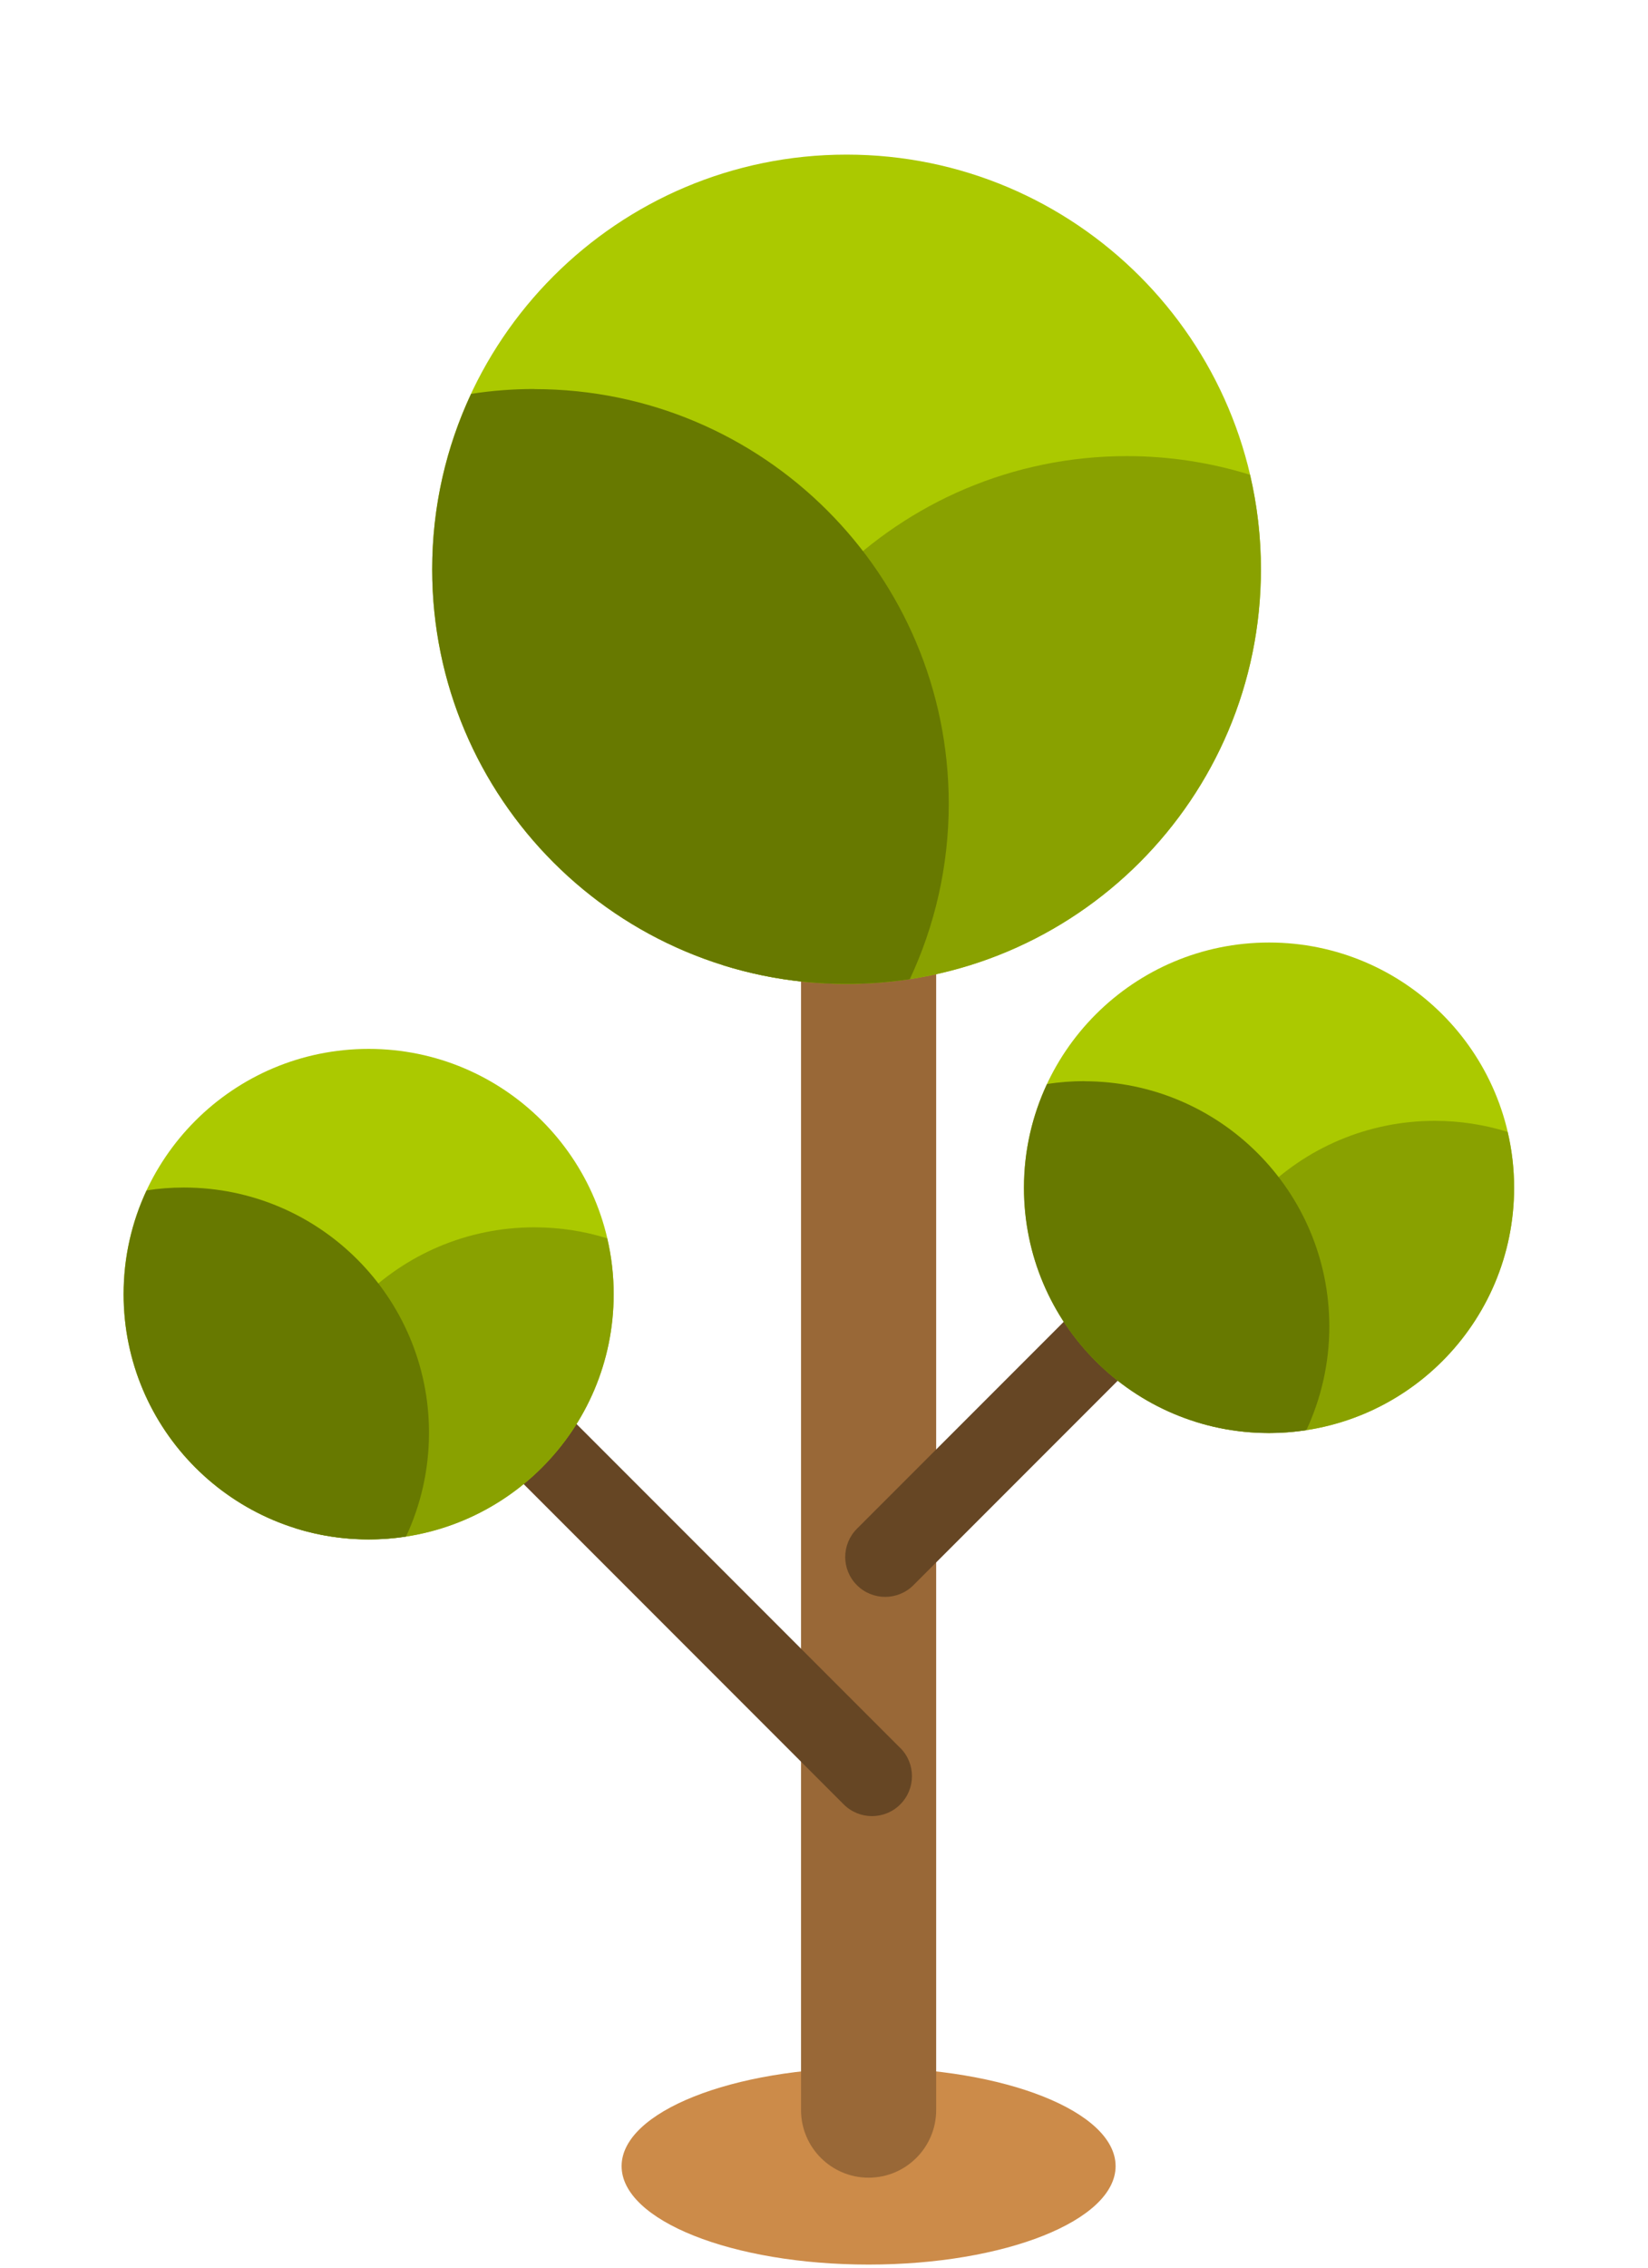 <svg width="160" height="220" viewBox="0 0 160 220" fill="none" xmlns="http://www.w3.org/2000/svg">
<path d="M108.31 210.15C108.31 215.42 97.57 219.7 84.33 219.7C71.09 219.7 60.35 215.42 60.35 210.15C60.35 204.88 71.09 200.6 84.33 200.6C97.57 200.6 108.31 204.87 108.31 210.15Z" fill="#CC8B49"/>
<path d="M90.89 204.71C90.89 208.33 87.95 211.27 84.33 211.27C80.71 211.27 77.77 208.33 77.77 204.71V87.09C77.77 83.47 80.71 80.53 84.33 80.53C87.95 80.53 90.89 83.47 90.89 87.09V204.71Z" fill="#996837"/>
<path d="M87.4 169.57C88.92 171.09 88.92 173.54 87.4 175.06C85.89 176.57 83.43 176.57 81.92 175.06L32.54 125.68C31.03 124.17 31.03 121.71 32.54 120.2C34.05 118.68 36.51 118.68 38.02 120.2L87.4 169.58V169.57Z" fill="#664624"/>
<path d="M83.2 148.31C81.68 149.83 81.68 152.28 83.2 153.79C84.71 155.3 87.17 155.3 88.68 153.79L129.45 113.02C130.97 111.51 130.97 109.05 129.45 107.54C127.94 106.02 125.48 106.02 123.97 107.54L83.2 148.31Z" fill="#664624"/>
<path d="M122.42 55.23C122.42 77.45 104.41 95.46 82.19 95.46C59.97 95.46 41.96 77.45 41.96 55.23C41.96 33.01 59.97 15 82.19 15C104.41 15 122.42 33.01 122.42 55.23Z" fill="#ABC900"/>
<path d="M69.18 84.48C69.18 87.64 69.55 90.71 70.24 93.66C74.02 94.83 78.03 95.46 82.19 95.46C104.41 95.46 122.42 77.45 122.42 55.23C122.42 52.07 122.05 49 121.36 46.06C117.58 44.89 113.57 44.25 109.41 44.25C87.19 44.25 69.18 62.26 69.18 84.48Z" fill="#89A100"/>
<path d="M51.88 37.74C49.79 37.74 47.74 37.9 45.74 38.21C43.32 43.38 41.96 49.15 41.96 55.23C41.96 77.45 59.97 95.46 82.19 95.46C84.28 95.46 86.33 95.3 88.33 95C90.75 89.83 92.11 84.06 92.11 77.98C92.11 55.76 74.1 37.75 51.88 37.75V37.74Z" fill="#677900"/>
<path d="M59.58 125.55C59.58 138.69 48.93 149.34 35.79 149.34C22.65 149.34 12 138.69 12 125.55C12 112.41 22.65 101.76 35.79 101.76C48.93 101.76 59.58 112.41 59.58 125.55Z" fill="#ABC900"/>
<path d="M28.09 142.85C28.09 144.72 28.31 146.53 28.72 148.28C30.95 148.97 33.33 149.35 35.79 149.35C48.93 149.35 59.58 138.7 59.58 125.56C59.58 123.69 59.36 121.88 58.95 120.14C56.72 119.44 54.34 119.07 51.88 119.07C38.74 119.07 28.09 129.72 28.09 142.86V142.85Z" fill="#89A100"/>
<path d="M17.86 115.21C16.62 115.21 15.41 115.3 14.23 115.49C12.8 118.55 12 121.96 12 125.56C12 138.7 22.65 149.35 35.79 149.35C37.02 149.35 38.24 149.26 39.42 149.07C40.85 146.01 41.65 142.6 41.65 139C41.65 125.86 31 115.21 17.86 115.21Z" fill="#677900"/>
<path d="M147 115.23C147 128.37 136.35 139.02 123.21 139.02C110.07 139.02 99.42 128.37 99.42 115.23C99.42 102.09 110.07 91.44 123.21 91.44C136.35 91.44 147 102.09 147 115.23Z" fill="#ABC900"/>
<path d="M115.51 132.53C115.51 134.4 115.73 136.21 116.14 137.95C118.37 138.65 120.75 139.02 123.21 139.02C136.35 139.02 147 128.37 147 115.23C147 113.36 146.78 111.55 146.37 109.81C144.14 109.12 141.77 108.74 139.3 108.74C126.16 108.74 115.51 119.39 115.51 132.53Z" fill="#89A100"/>
<path d="M105.28 104.89C104.05 104.89 102.83 104.98 101.65 105.17C100.22 108.23 99.41 111.64 99.41 115.24C99.41 128.38 110.06 139.03 123.2 139.03C124.43 139.03 125.65 138.93 126.83 138.75C128.26 135.69 129.06 132.28 129.06 128.69C129.06 115.55 118.41 104.9 105.27 104.9L105.28 104.89Z" fill="#677900"/>
</svg>
